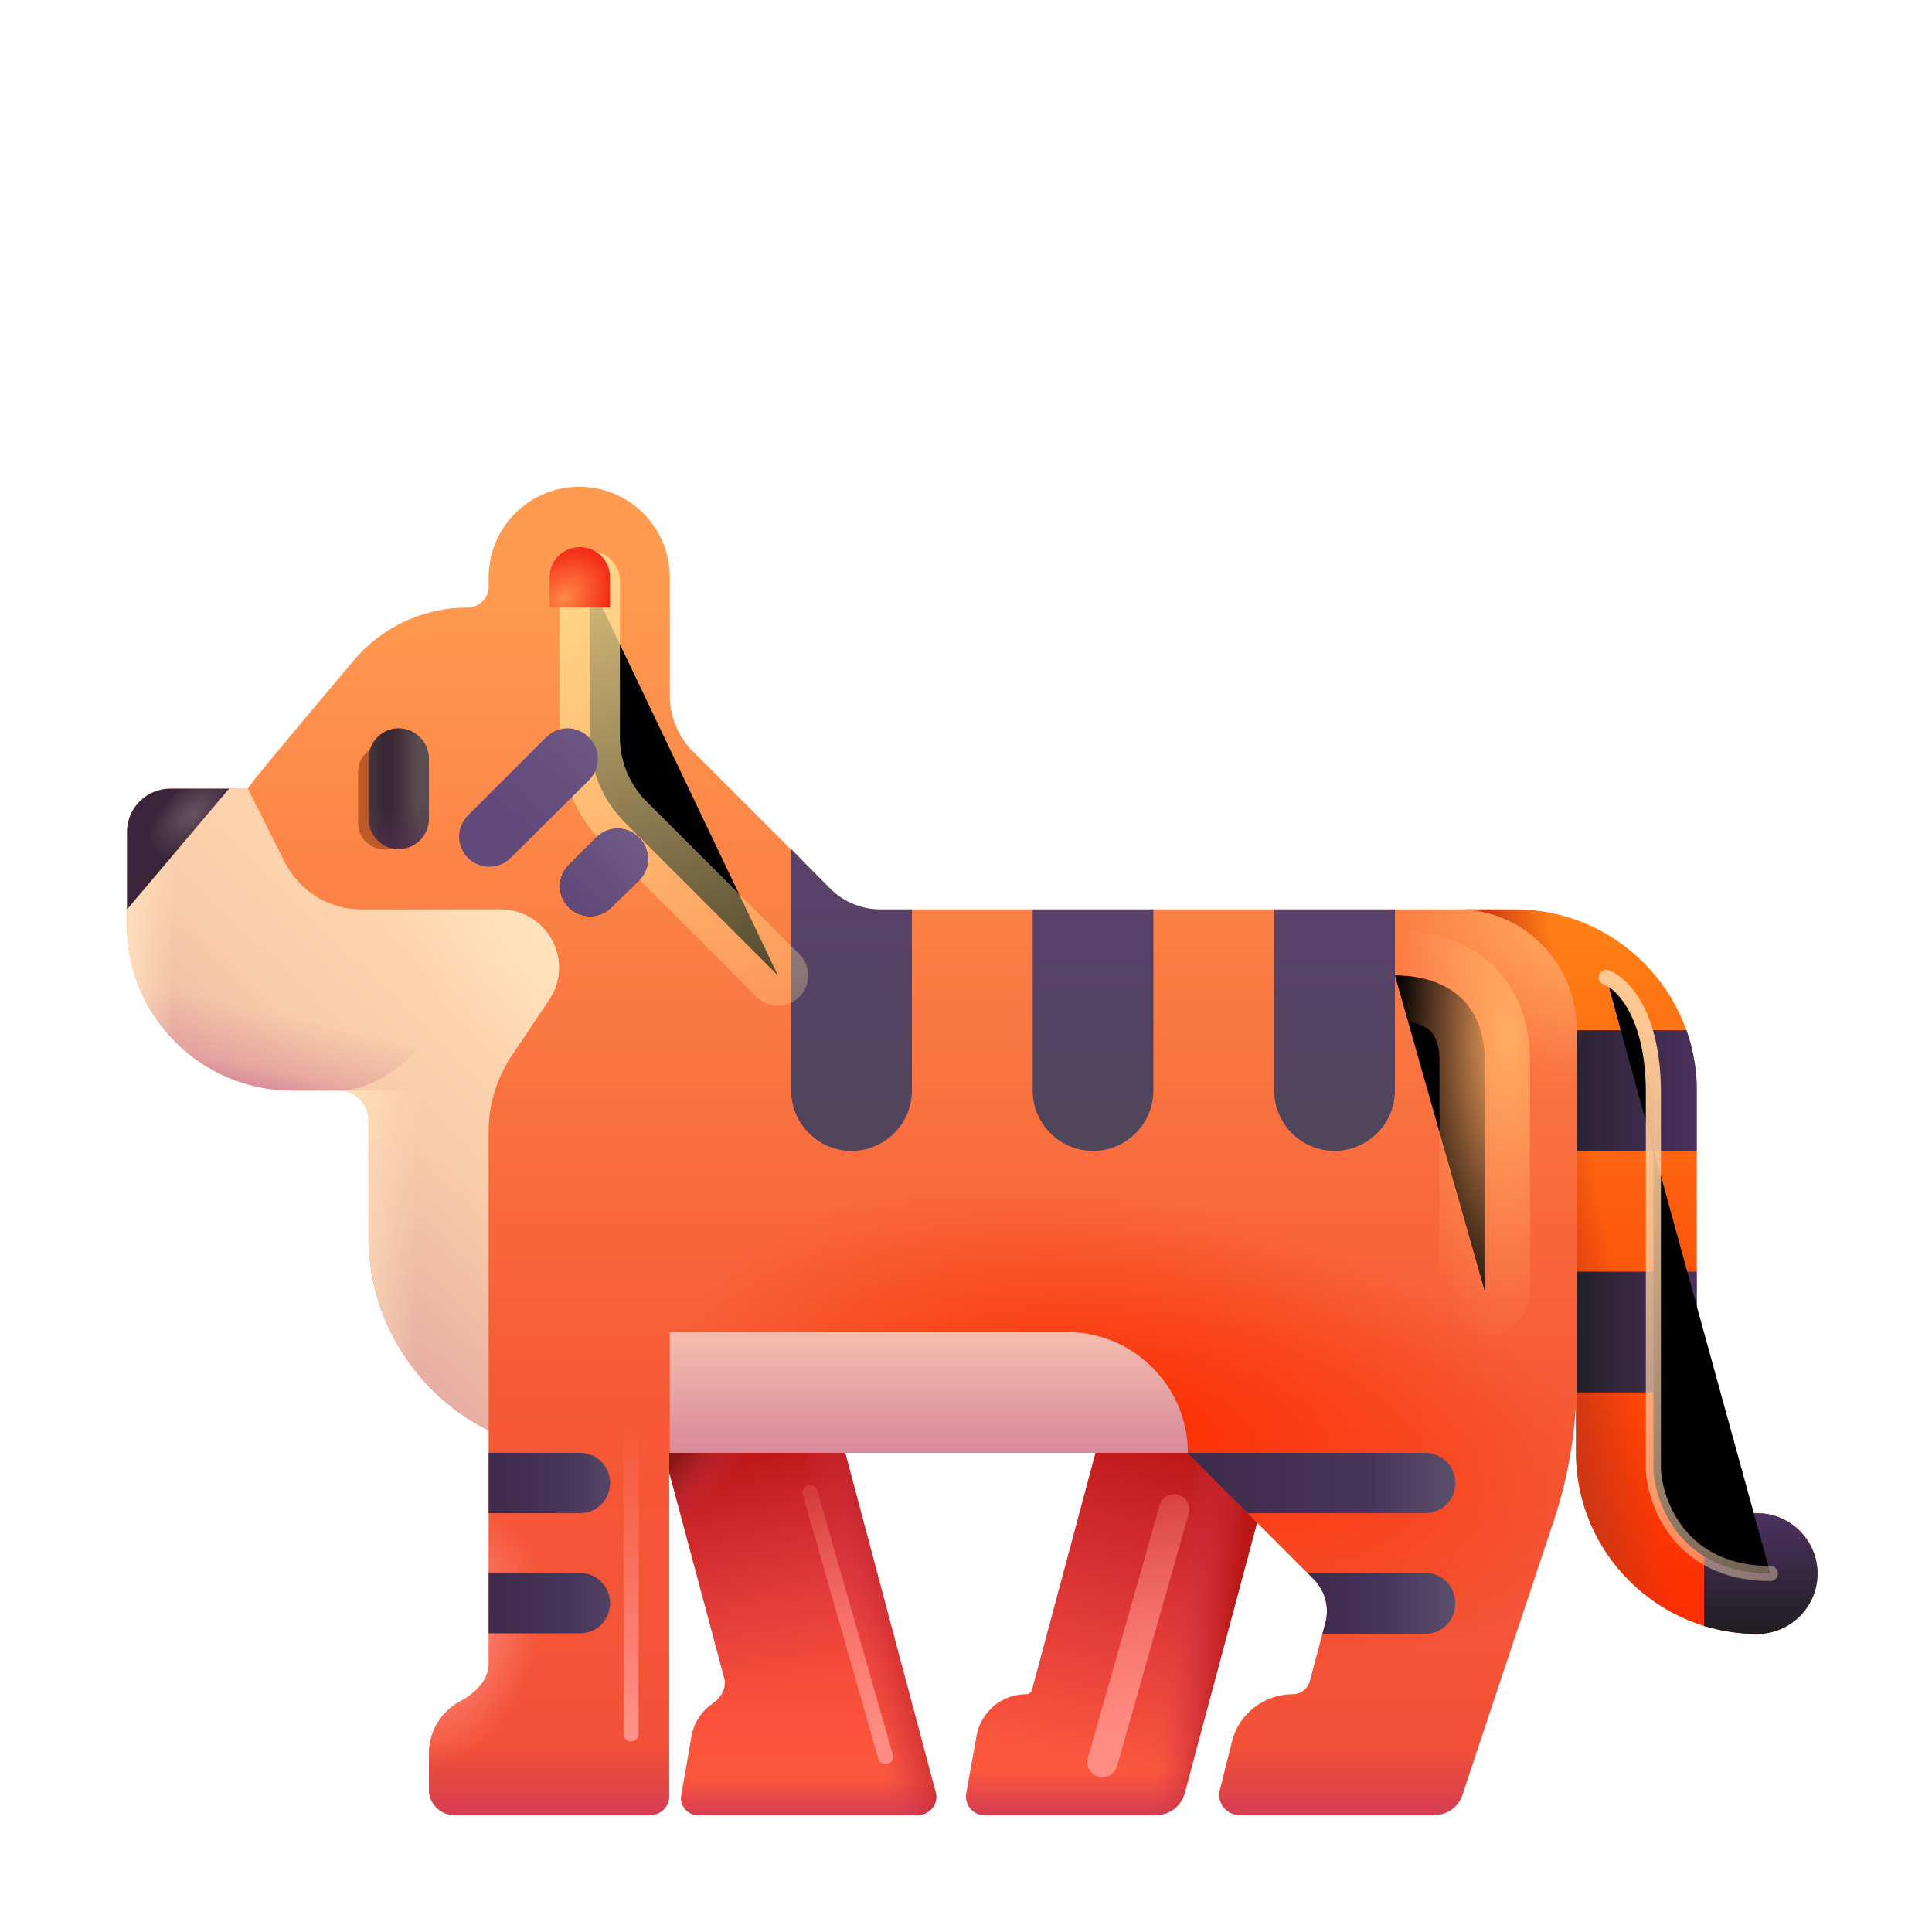 <svg width="100%" height="100%" viewBox="0 0 32 32" xmlns="http://www.w3.org/2000/svg"><path fill="url(#a)" d="M29.104 27.063c-1.65 0-3-1.35-3-3v-6c0-.55-.45-1-1-1h-.82c-.55 0-1-.45-1-1s.45-1 1-1h.82c1.65 0 3 1.35 3 3v6c0 .55.45 1 1 1s1 .45 1 1-.45 1-1 1"/><path fill="url(#b)" d="M29.104 27.063c-1.65 0-3-1.35-3-3v-6c0-.55-.45-1-1-1h-.82c-.55 0-1-.45-1-1s.45-1 1-1h.82c1.65 0 3 1.35 3 3v6c0 .55.45 1 1 1s1 .45 1 1-.45 1-1 1"/><path fill="url(#c)" d="M29.104 25.063c-.38 0-.7-.21-.88-.52v2.39c.28.08.58.13.88.13.55 0 1-.45 1-1s-.45-1-1-1"/><path fill="url(#d)" d="M28.104 21.063h-2v2h2z"/><path fill="url(#e)" d="M28.104 19.063v-1a3 3 0 0 0-.17-1h-2.83c.55 0 1 .45 1 1v1z"/><path fill="url(#f)" d="m18.544 22.583-1.45 5.402a.104.104 0 0 1-.1.078c-.4 0-.75.29-.82.69l-.17.95c-.03.19.11.36.3.36h2.84c.23 0 .42-.15.48-.37l1.9-7.11z"/><path fill="url(#g)" d="m18.544 22.583-1.45 5.402a.104.104 0 0 1-.1.078c-.4 0-.75.29-.82.69l-.17.95c-.03.19.11.36.3.36h2.84c.23 0 .42-.15.48-.37l1.9-7.11z"/><path fill="url(#h)" d="m18.544 22.583-1.45 5.402a.104.104 0 0 1-.1.078c-.4 0-.75.29-.82.69l-.17.95c-.03.19.11.36.3.36h2.84c.23 0 .42-.15.48-.37l1.9-7.11z"/><path fill="url(#i)" d="m18.544 22.583-1.45 5.402a.104.104 0 0 1-.1.078c-.4 0-.75.29-.82.69l-.17.95c-.03.19.11.36.3.36h2.84c.23 0 .42-.15.48-.37l1.9-7.11z"/><path fill="url(#j)" d="m15.494 29.673-1.89-7.09h-3l1.392 5.217c.043.161-.059.323-.196.418a.83.83 0 0 0-.346.535l-.17.98c-.03.17.1.33.28.33h3.63c.21 0 .36-.19.3-.39"/><path fill="url(#k)" d="m15.494 29.673-1.89-7.09h-3l1.392 5.217c.043.161-.059.323-.196.418a.83.83 0 0 0-.346.535l-.17.98c-.03.17.1.33.28.33h3.63c.21 0 .36-.19.3-.39"/><path fill="url(#l)" d="m15.494 29.673-1.89-7.09h-3l1.392 5.217c.043.161-.059.323-.196.418a.83.83 0 0 0-.346.535l-.17.98c-.03.17.1.33.28.33h3.63c.21 0 .36-.19.3-.39"/><path fill="url(#m)" d="m15.494 29.673-1.89-7.09h-3l1.392 5.217c.043.161-.059.323-.196.418a.83.83 0 0 0-.346.535l-.17.98c-.03.17.1.33.28.33h3.63c.21 0 .36-.19.3-.39"/><path fill="url(#n)" d="m15.494 29.673-1.89-7.09h-3l1.392 5.217c.043.161-.059.323-.196.418a.83.83 0 0 0-.346.535l-.17.98c-.03.17.1.33.28.33h3.63c.21 0 .36-.19.3-.39"/><path fill="url(#o)" d="M25.694 15.823c-.37-.48-.94-.76-1.55-.76h-9.57c-.3 0-.59-.12-.81-.33l-2.29-2.29c-.24-.24-.38-.58-.38-.92v-1.96c0-.83-.67-1.5-1.5-1.5s-1.5.67-1.5 1.5v.15a.35.35 0 0 1-.35.35c-.73 0-1.41.32-1.88.87-.73.87-1.76 2.09-1.76 2.13h-1.28c-.4 0-.72.32-.72.72v1.54c0 1.51 1.23 2.74 2.74 2.74h1.26v2.42c0 1.4.81 2.62 1.99 3.21v3.87c0 .276-.237.489-.48.621a.98.98 0 0 0-.51.858v.6c0 .23.19.42.42.42h3.25c.17 0 .31-.14.31-.31v-5.69h8.58l2.094 2.094a.75.75 0 0 1 .194.725l-.26.969a.29.29 0 0 1-.278.212c-.48 0-.9.33-1.01.79l-.2.8c-.05.21.11.41.33.41h3.22c.22 0 .41-.14.47-.34l1.5-4.5c.26-.77.39-1.57.39-2.38v-5.82a2 2 0 0 0-.42-1.2"/><path fill="url(#p)" d="M25.694 15.823c-.37-.48-.94-.76-1.55-.76h-9.57c-.3 0-.59-.12-.81-.33l-2.29-2.29c-.24-.24-.38-.58-.38-.92v-1.96c0-.83-.67-1.5-1.5-1.5s-1.5.67-1.5 1.5v.15a.35.35 0 0 1-.35.35c-.73 0-1.41.32-1.88.87-.73.87-1.76 2.09-1.76 2.13h-1.28c-.4 0-.72.32-.72.72v1.54c0 1.51 1.23 2.74 2.74 2.74h1.26v2.42c0 1.4.81 2.62 1.99 3.21v3.87c0 .276-.237.489-.48.621a.98.98 0 0 0-.51.858v.6c0 .23.19.42.42.42h3.25c.17 0 .31-.14.31-.31v-5.69h8.58l2.094 2.094a.75.75 0 0 1 .194.725l-.26.969a.29.29 0 0 1-.278.212c-.48 0-.9.33-1.01.79l-.2.8c-.05.21.11.41.33.41h3.22c.22 0 .41-.14.47-.34l1.5-4.5c.26-.77.39-1.57.39-2.38v-5.82a2 2 0 0 0-.42-1.2"/><path fill="url(#q)" d="M25.694 15.823c-.37-.48-.94-.76-1.55-.76h-9.57c-.3 0-.59-.12-.81-.33l-2.29-2.29c-.24-.24-.38-.58-.38-.92v-1.96c0-.83-.67-1.5-1.5-1.5s-1.5.67-1.5 1.5v.15a.35.35 0 0 1-.35.35c-.73 0-1.41.32-1.88.87-.73.87-1.76 2.09-1.76 2.13h-1.28c-.4 0-.72.32-.72.72v1.54c0 1.51 1.23 2.74 2.74 2.74h1.26v2.42c0 1.4.81 2.62 1.99 3.21v3.87c0 .276-.237.489-.48.621a.98.98 0 0 0-.51.858v.6c0 .23.19.42.42.42h3.25c.17 0 .31-.14.31-.31v-5.69h8.58l2.094 2.094a.75.75 0 0 1 .194.725l-.26.969a.29.29 0 0 1-.278.212c-.48 0-.9.33-1.01.79l-.2.8c-.05.21.11.41.33.41h3.22c.22 0 .41-.14.47-.34l1.5-4.5c.26-.77.39-1.57.39-2.38v-5.82a2 2 0 0 0-.42-1.2"/><path fill="url(#r)" d="M25.694 15.823c-.37-.48-.94-.76-1.55-.76h-9.57c-.3 0-.59-.12-.81-.33l-2.29-2.29c-.24-.24-.38-.58-.38-.92v-1.96c0-.83-.67-1.5-1.5-1.5s-1.5.67-1.5 1.5v.15a.35.35 0 0 1-.35.35c-.73 0-1.41.32-1.88.87-.73.87-1.76 2.09-1.76 2.13h-1.28c-.4 0-.72.32-.72.72v1.54c0 1.51 1.23 2.74 2.74 2.74h1.26v2.42c0 1.4.81 2.62 1.99 3.21v3.87c0 .276-.237.489-.48.621a.98.98 0 0 0-.51.858v.6c0 .23.19.42.42.42h3.25c.17 0 .31-.14.31-.31v-5.69h8.58l2.094 2.094a.75.75 0 0 1 .194.725l-.26.969a.29.29 0 0 1-.278.212c-.48 0-.9.33-1.01.79l-.2.8c-.05.21.11.41.33.41h3.22c.22 0 .41-.14.47-.34l1.5-4.5c.26-.77.39-1.57.39-2.38v-5.82a2 2 0 0 0-.42-1.2"/><path fill="url(#s)" d="M25.694 15.823c-.37-.48-.94-.76-1.55-.76h-9.57c-.3 0-.59-.12-.81-.33l-2.29-2.29c-.24-.24-.38-.58-.38-.92v-1.96c0-.83-.67-1.5-1.5-1.5s-1.5.67-1.5 1.5v.15a.35.35 0 0 1-.35.35c-.73 0-1.41.32-1.88.87-.73.87-1.76 2.09-1.76 2.13h-1.28c-.4 0-.72.32-.72.72v1.54c0 1.51 1.23 2.74 2.74 2.74h1.26v2.42c0 1.4.81 2.62 1.99 3.21v3.87c0 .276-.237.489-.48.621a.98.98 0 0 0-.51.858v.6c0 .23.19.42.42.42h3.25c.17 0 .31-.14.31-.31v-5.69h8.58l2.094 2.094a.75.75 0 0 1 .194.725l-.26.969a.29.29 0 0 1-.278.212c-.48 0-.9.33-1.01.79l-.2.8c-.05.21.11.41.33.41h3.22c.22 0 .41-.14.47-.34l1.5-4.5c.26-.77.39-1.57.39-2.38v-5.82a2 2 0 0 0-.42-1.2"/><path fill="url(#t)" d="M21.903 27.062h1.701c.28 0 .5-.22.5-.5v-.01c0-.28-.22-.5-.5-.5h-1.95l.104.104a.75.75 0 0 1 .194.725z"/><path fill="url(#u)" d="M14.574 15.063c-.3 0-.59-.12-.81-.33l-.66-.67v4c0 .55.45 1 1 1s1-.45 1-1v-3z"/><path fill="url(#v)" d="M17.104 15.063v3c0 .55.45 1 1 1s1-.45 1-1v-3z"/><path fill="url(#w)" d="M21.104 15.063v3c0 .55.45 1 1 1s1-.45 1-1v-3z"/><path fill="url(#x)" d="m8.464 17.503.63-.94c.43-.64-.03-1.5-.81-1.5h-2.3c-.54 0-1.03-.31-1.27-.79l-.61-1.21h-1.28c-.4 0-.72.32-.72.72v1.54c0 1.51 1.23 2.74 2.74 2.74h.76a.5.5 0 0 1 .5.5v1.92c0 1.4.81 2.62 1.99 3.21v-4.96c0-.44.13-.86.37-1.23"/><path fill="url(#y)" d="m8.464 17.503.63-.94c.43-.64-.03-1.5-.81-1.5h-2.3c-.54 0-1.03-.31-1.27-.79l-.61-1.21h-1.28c-.4 0-.72.32-.72.72v1.54c0 1.51 1.23 2.74 2.74 2.74h.76a.5.5 0 0 1 .5.5v1.92c0 1.4.81 2.62 1.99 3.21v-4.96c0-.44.13-.86.37-1.23"/><path fill="url(#z)" d="M8.198 18.063H5.604a.5.5 0 0 1 .5.5v1.92c0 1.4.81 2.62 1.99 3.21v-4.96q.001-.347.104-.67"/><path fill="url(#A)" d="M5.604 18.063h-.76c-1.51 0-2.74-1.23-2.74-2.74v-1.54c0-.4.32-.72.72-.72h1.28l.61 1.21c.24.48.73.79 1.27.79h2.3a1 1 0 0 1 .412.088c-.952 1.145-1.891 2.912-3.092 2.912"/><path fill="url(#B)" d="M5.604 18.063h-.76c-1.51 0-2.74-1.23-2.74-2.74v-1.54c0-.4.32-.72.72-.72h1.28l.61 1.21c.24.48.73.79 1.27.79h2.3a1 1 0 0 1 .412.088c-.952 1.145-1.891 2.912-3.092 2.912"/><path fill="url(#C)" d="M2.824 13.063c-.4 0-.72.32-.72.72v1.28l1.69-2z"/><path fill="url(#D)" d="M17.674 22.063h-6.58v2h8.58c0-1.1-.9-2-2-2"/><path fill="url(#E)" d="M23.604 24.063h-3.94l1 1h2.94c.28 0 .5-.22.5-.5s-.22-.5-.5-.5"/><path fill="url(#F)" d="M10.104 26.553c0-.28-.22-.5-.5-.5h-1.51v1h1.51c.28 0 .5-.22.5-.5"/><path fill="url(#G)" d="M10.104 24.563c0-.28-.22-.5-.5-.5h-1.51v1h1.51c.28 0 .5-.22.5-.5"/><g filter="url(#H)"><path fill="#BC5A28" d="M6.362 14.068a.433.433 0 0 1-.43-.43v-.859c0-.235.195-.43.43-.43s.43.195.43.43v.86a.43.43 0 0 1-.43.43"/></g><path fill="url(#I)" d="M6.604 14.063a.504.504 0 0 1-.5-.5v-1c0-.274.227-.5.5-.5s.5.226.5.5v1a.5.5 0 0 1-.5.5"/><path fill="url(#J)" d="M6.604 14.063a.504.504 0 0 1-.5-.5v-1c0-.274.227-.5.5-.5s.5.226.5.5v1a.5.5 0 0 1-.5.5"/><path fill="url(#K)" d="M6.604 14.063a.504.504 0 0 1-.5-.5v-1c0-.274.227-.5.5-.5s.5.226.5.5v1a.5.5 0 0 1-.5.5"/><g filter="url(#L)"><path stroke="url(#M)" stroke-linecap="round" stroke-width="1.5" d="M24.592 21.387v-3.812c0-1.072-.75-1.419-1.488-1.419"/></g><g filter="url(#N)"><path stroke="url(#O)" stroke-linecap="round" d="M9.768 9.625v2.587a2 2 0 0 0 .586 1.415l2.531 2.53"/></g><path fill="url(#P)" d="M10.104 10.063v-.5c0-.28-.22-.5-.5-.5s-.5.22-.5.5v.5z"/><g filter="url(#Q)"><path stroke="url(#R)" stroke-linecap="round" stroke-width=".25" d="m13.417 24.719 1.25 4.375"/></g><g filter="url(#S)"><path stroke="url(#T)" stroke-linecap="round" stroke-width=".5" d="m19.448 25-1.188 4.188"/></g><g filter="url(#U)"><path stroke="url(#V)" stroke-linecap="round" stroke-width=".25" d="M10.453 23.125v5.594"/></g><g filter="url(#W)"><path stroke="url(#X)" stroke-linecap="round" stroke-width=".25" d="M26.604 16.188c.26.093.781.606.781 1.906v6.25c.032.573.463 1.718 1.938 1.718"/></g><path fill="url(#Y)" d="M9.424 15.033c-.2-.2-.2-.51 0-.71l.45-.45c.2-.2.51-.2.71 0s.2.51 0 .71l-.46.45c-.19.19-.51.19-.7 0"/><path fill="url(#Z)" d="M9.424 15.033c-.2-.2-.2-.51 0-.71l.45-.45c.2-.2.51-.2.71 0s.2.51 0 .71l-.46.45c-.19.19-.51.19-.7 0"/><path fill="url(#aa)" d="M7.754 14.213c-.2-.2-.2-.51 0-.71l1.29-1.29c.2-.2.51-.2.71 0s.2.51 0 .71l-1.3 1.29c-.19.19-.51.19-.7 0"/><defs><linearGradient id="a" x1="28.229" x2="28.229" y1="26.375" y2="14.25" gradientUnits="userSpaceOnUse"><stop stop-color="#FC2F01"/><stop offset="1" stop-color="#FF8718"/></linearGradient><linearGradient id="b" x1="24.979" x2="26.694" y1="19.438" y2="19.125" gradientUnits="userSpaceOnUse"><stop offset=".203" stop-color="#D03614"/><stop offset=".822" stop-color="#D03614" stop-opacity="0"/></linearGradient><linearGradient id="c" x1="29.167" x2="29.167" y1="24.863" y2="27.189" gradientUnits="userSpaceOnUse"><stop stop-color="#513468"/><stop offset="1" stop-color="#1C1C1C"/></linearGradient><linearGradient id="d" x1="28.385" x2="25.682" y1="21.314" y2="21.314" gradientUnits="userSpaceOnUse"><stop offset=".006" stop-color="#513468"/><stop offset="1" stop-color="#1C1C1C"/></linearGradient><linearGradient id="e" x1="28.542" x2="25.104" y1="17.314" y2="17.314" gradientUnits="userSpaceOnUse"><stop offset=".006" stop-color="#513468"/><stop offset="1" stop-color="#1C1C1C"/></linearGradient><linearGradient id="f" x1="19.854" x2="18.763" y1="23.5" y2="31.125" gradientUnits="userSpaceOnUse"><stop stop-color="#E42B2E"/><stop offset=".754" stop-color="#FC563C"/></linearGradient><linearGradient id="g" x1="18.762" x2="18.762" y1="30.137" y2="29.344" gradientUnits="userSpaceOnUse"><stop stop-color="#D03A56"/><stop offset="1" stop-color="#D03A56" stop-opacity="0"/></linearGradient><linearGradient id="h" x1="20.292" x2="18.762" y1="24.125" y2="29.344" gradientUnits="userSpaceOnUse"><stop stop-color="#BB1715"/><stop offset="1" stop-color="#D03A56" stop-opacity="0"/><stop offset="1" stop-color="#BB1715" stop-opacity="0"/></linearGradient><linearGradient id="i" x1="20.323" x2="18.948" y1="27.969" y2="27.813" gradientUnits="userSpaceOnUse"><stop stop-color="#BB1715"/><stop offset=".72" stop-color="#D03A56" stop-opacity="0"/><stop offset="1" stop-color="#BB1715" stop-opacity="0"/></linearGradient><linearGradient id="j" x1="13.056" x2="13.057" y1="23.063" y2="31.125" gradientUnits="userSpaceOnUse"><stop stop-color="#E42B2E"/><stop offset=".754" stop-color="#FC563C"/></linearGradient><linearGradient id="k" x1="13.056" x2="13.056" y1="30.137" y2="29.484" gradientUnits="userSpaceOnUse"><stop stop-color="#D03A56"/><stop offset="1" stop-color="#D03A56" stop-opacity="0"/></linearGradient><linearGradient id="l" x1="11.698" x2="12.639" y1="24.219" y2="28.029" gradientUnits="userSpaceOnUse"><stop stop-color="#BB1715"/><stop offset="1" stop-color="#D03A56" stop-opacity="0"/><stop offset="1" stop-color="#BB1715" stop-opacity="0"/></linearGradient><linearGradient id="m" x1="15.292" x2="14.085" y1="27" y2="27.297" gradientUnits="userSpaceOnUse"><stop stop-color="#BB1715"/><stop offset="1" stop-color="#D03A56" stop-opacity="0"/><stop offset="1" stop-color="#BB1715" stop-opacity="0"/></linearGradient><linearGradient id="n" x1="11.276" x2="11.911" y1="24.078" y2="24.65" gradientUnits="userSpaceOnUse"><stop stop-color="#8D1514"/><stop offset="1" stop-color="#D03A56" stop-opacity="0"/><stop offset="1" stop-color="#BB1715" stop-opacity="0"/></linearGradient><linearGradient id="o" x1="12.354" x2="12.354" y1="9.625" y2="30.063" gradientUnits="userSpaceOnUse"><stop stop-color="#FF9B50"/><stop offset=".667" stop-color="#F65936"/><stop offset="1" stop-color="#F25038"/></linearGradient><linearGradient id="q" x1="14.109" x2="14.109" y1="30.281" y2="28.875" gradientUnits="userSpaceOnUse"><stop stop-color="#D03A56"/><stop offset="1" stop-color="#D03A56" stop-opacity="0"/></linearGradient><linearGradient id="t" x1="21.932" x2="24.104" y1="26.557" y2="26.557" gradientUnits="userSpaceOnUse"><stop stop-color="#3E2B4D"/><stop offset=".469" stop-color="#48355B"/><stop offset="1" stop-color="#5B4E6B"/></linearGradient><linearGradient id="u" x1="14.104" x2="14.104" y1="14.696" y2="20.563" gradientUnits="userSpaceOnUse"><stop offset=".006" stop-color="#57426A"/><stop offset="1" stop-color="#4E4757"/></linearGradient><linearGradient id="v" x1="18.104" x2="18.104" y1="15.569" y2="19.844" gradientUnits="userSpaceOnUse"><stop offset=".006" stop-color="#57426A"/><stop offset="1" stop-color="#4E4757"/></linearGradient><linearGradient id="w" x1="22.104" x2="22.104" y1="15.569" y2="19.938" gradientUnits="userSpaceOnUse"><stop offset=".006" stop-color="#57426A"/><stop offset="1" stop-color="#4E4757"/></linearGradient><linearGradient id="x" x1="6.917" x2="2.667" y1="14.563" y2="19" gradientUnits="userSpaceOnUse"><stop stop-color="#FFD7B0"/><stop offset=".491" stop-color="#F9CCA9"/><stop offset="1" stop-color="#E6ABA2"/></linearGradient><linearGradient id="z" x1="5.549" x2="7.167" y1="21.433" y2="21.433" gradientUnits="userSpaceOnUse"><stop stop-color="#FFE5BF"/><stop offset=".857" stop-color="#FFE5BF" stop-opacity="0"/></linearGradient><linearGradient id="A" x1="5.151" x2="4.838" y1="16.891" y2="18.334" gradientUnits="userSpaceOnUse"><stop stop-color="#D37F97" stop-opacity="0"/><stop offset=".643" stop-color="#D37F97" stop-opacity=".4"/><stop offset="1" stop-color="#D37F97"/></linearGradient><linearGradient id="B" x1="1.963" x2="3.042" y1="16.219" y2="16.219" gradientUnits="userSpaceOnUse"><stop stop-color="#FFE5BF"/><stop offset=".857" stop-color="#FFE5BF" stop-opacity="0"/></linearGradient><linearGradient id="D" x1="15.384" x2="15.384" y1="22.063" y2="24.469" gradientUnits="userSpaceOnUse"><stop stop-color="#F5BDAE"/><stop offset="1" stop-color="#D37F97"/></linearGradient><linearGradient id="E" x1="20.168" x2="24.104" y1="24.562" y2="24.562" gradientUnits="userSpaceOnUse"><stop stop-color="#3E2B4D"/><stop offset=".651" stop-color="#48355B"/><stop offset="1" stop-color="#5B4E6B"/></linearGradient><linearGradient id="F" x1="8.322" x2="10.729" y1="26.552" y2="26.552" gradientUnits="userSpaceOnUse"><stop stop-color="#3E2B4D"/><stop offset=".469" stop-color="#48355B"/><stop offset="1" stop-color="#5B4E6B"/></linearGradient><linearGradient id="G" x1="8.322" x2="10.526" y1="24.562" y2="24.562" gradientUnits="userSpaceOnUse"><stop stop-color="#3E2B4D"/><stop offset=".469" stop-color="#48355B"/><stop offset="1" stop-color="#5B4E6B"/></linearGradient><linearGradient id="I" x1="7.046" x2="6.496" y1="13.063" y2="13.063" gradientUnits="userSpaceOnUse"><stop offset=".225" stop-color="#594C4F"/><stop offset="1" stop-color="#392833"/></linearGradient><linearGradient id="J" x1="7.26" x2="7.26" y1="14.412" y2="13.352" gradientUnits="userSpaceOnUse"><stop stop-color="#552D52"/><stop offset="1" stop-color="#552D52" stop-opacity="0"/></linearGradient><linearGradient id="K" x1="5.713" x2="6.495" y1="13.609" y2="13.609" gradientUnits="userSpaceOnUse"><stop stop-color="#594C4F"/><stop offset=".84" stop-color="#594C4F" stop-opacity="0"/></linearGradient><linearGradient id="O" x1="13.893" x2="17.854" y1="5.938" y2="19.5" gradientUnits="userSpaceOnUse"><stop stop-color="#FFE092"/><stop offset="1" stop-color="#FFE092" stop-opacity="0"/></linearGradient><linearGradient id="R" x1="14.823" x2="13.417" y1="28.609" y2="23.563" gradientUnits="userSpaceOnUse"><stop stop-color="#FF8C82"/><stop offset="1" stop-color="#FF8C82" stop-opacity="0"/></linearGradient><linearGradient id="T" x1="18.918" x2="17.512" y1="28.609" y2="23.563" gradientUnits="userSpaceOnUse"><stop stop-color="#FF8C82"/><stop offset="1" stop-color="#FF8C82" stop-opacity="0"/></linearGradient><linearGradient id="V" x1="10.453" x2="10.453" y1="28.656" y2="23.563" gradientUnits="userSpaceOnUse"><stop stop-color="#FF9288"/><stop offset="1" stop-color="#FF8C82" stop-opacity="0"/></linearGradient><linearGradient id="X" x1="25.104" x2="34.974" y1="19.125" y2="28.623" gradientUnits="userSpaceOnUse"><stop stop-color="#FFC893"/><stop offset="1" stop-color="#FFEDDB" stop-opacity="0"/></linearGradient><linearGradient id="Y" x1="10.45" x2="9.385" y1="14.015" y2="15.08" gradientUnits="userSpaceOnUse"><stop offset=".006" stop-color="#513468"/><stop offset="1" stop-color="#1C1C1C"/></linearGradient><linearGradient id="Z" x1="10.921" x2="9.614" y1="13.723" y2="14.972" gradientUnits="userSpaceOnUse"><stop offset=".006" stop-color="#735E88"/><stop offset="1" stop-color="#614979"/></linearGradient><linearGradient id="aa" x1="10.792" x2="8.754" y1="11.438" y2="13.813" gradientUnits="userSpaceOnUse"><stop offset=".006" stop-color="#735E88"/><stop offset="1" stop-color="#614979"/></linearGradient><radialGradient id="p" cx="0" cy="0" r="1" gradientTransform="rotate(101.889 -.07 19.481)scale(3.641 7.698)" gradientUnits="userSpaceOnUse"><stop stop-color="#FC2F01"/><stop offset="1" stop-color="#FC2F01" stop-opacity="0"/></radialGradient><radialGradient id="r" cx="0" cy="0" r="1" gradientTransform="rotate(22.353 -65.077 32.236)scale(1.808 2.686)" gradientUnits="userSpaceOnUse"><stop stop-color="#FF9288"/><stop offset=".831" stop-color="#FF9288" stop-opacity="0"/></radialGradient><radialGradient id="s" cx="0" cy="0" r="1" gradientTransform="rotate(127.178 9.309 14.032)scale(4.981 5.771)" gradientUnits="userSpaceOnUse"><stop stop-color="#FFAC62"/><stop offset=".533" stop-color="#FFAC62" stop-opacity="0"/></radialGradient><radialGradient id="y" cx="0" cy="0" r="1" gradientTransform="rotate(142.336 2.013 9.25)scale(2.762 4.239)" gradientUnits="userSpaceOnUse"><stop stop-color="#FFE5BF"/><stop offset=".857" stop-color="#FFE5BF" stop-opacity="0"/></radialGradient><radialGradient id="C" cx="0" cy="0" r="1" gradientTransform="rotate(-133.668 4.476 6.061)scale(.475 .916)" gradientUnits="userSpaceOnUse"><stop stop-color="#67545F"/><stop offset="1" stop-color="#3B2439"/></radialGradient><radialGradient id="M" cx="0" cy="0" r="1" gradientTransform="matrix(0 5.292 -1.862 0 24.966 17.166)" gradientUnits="userSpaceOnUse"><stop stop-color="#FFAC62"/><stop offset="1" stop-color="#FF9D61" stop-opacity="0"/></radialGradient><radialGradient id="P" cx="0" cy="0" r="1" gradientTransform="matrix(.766 -.844 .64 .58 9.338 9.906)" gradientUnits="userSpaceOnUse"><stop stop-color="#FF8945"/><stop offset=".871" stop-color="#F32312"/></radialGradient><filter id="H" width="2.059" height="2.919" x="5.332" y="11.749" color-interpolation-filters="sRGB" filterUnits="userSpaceOnUse"><feFlood flood-opacity="0" result="BackgroundImageFix"/><feBlend in="SourceGraphic" in2="BackgroundImageFix" result="shape"/><feGaussianBlur result="effect1_foregroundBlur_28327_2293" stdDeviation=".3"/></filter><filter id="L" width="4.988" height="8.731" x="21.354" y="14.406" color-interpolation-filters="sRGB" filterUnits="userSpaceOnUse"><feFlood flood-opacity="0" result="BackgroundImageFix"/><feBlend in="SourceGraphic" in2="BackgroundImageFix" result="shape"/><feGaussianBlur result="effect1_foregroundBlur_28327_2293" stdDeviation=".5"/></filter><filter id="N" width="7.117" height="10.531" x="7.768" y="7.625" color-interpolation-filters="sRGB" filterUnits="userSpaceOnUse"><feFlood flood-opacity="0" result="BackgroundImageFix"/><feBlend in="SourceGraphic" in2="BackgroundImageFix" result="shape"/><feGaussianBlur result="effect1_foregroundBlur_28327_2293" stdDeviation=".75"/></filter><filter id="Q" width="2.5" height="5.625" x="12.791" y="24.094" color-interpolation-filters="sRGB" filterUnits="userSpaceOnUse"><feFlood flood-opacity="0" result="BackgroundImageFix"/><feBlend in="SourceGraphic" in2="BackgroundImageFix" result="shape"/><feGaussianBlur result="effect1_foregroundBlur_28327_2293" stdDeviation=".25"/></filter><filter id="S" width="3.688" height="6.688" x="17.01" y="23.75" color-interpolation-filters="sRGB" filterUnits="userSpaceOnUse"><feFlood flood-opacity="0" result="BackgroundImageFix"/><feBlend in="SourceGraphic" in2="BackgroundImageFix" result="shape"/><feGaussianBlur result="effect1_foregroundBlur_28327_2293" stdDeviation=".5"/></filter><filter id="U" width="1.25" height="6.844" x="9.828" y="22.5" color-interpolation-filters="sRGB" filterUnits="userSpaceOnUse"><feFlood flood-opacity="0" result="BackgroundImageFix"/><feBlend in="SourceGraphic" in2="BackgroundImageFix" result="shape"/><feGaussianBlur result="effect1_foregroundBlur_28327_2293" stdDeviation=".25"/></filter><filter id="W" width="4.169" height="11.325" x="25.879" y="15.463" color-interpolation-filters="sRGB" filterUnits="userSpaceOnUse"><feFlood flood-opacity="0" result="BackgroundImageFix"/><feBlend in="SourceGraphic" in2="BackgroundImageFix" result="shape"/><feGaussianBlur result="effect1_foregroundBlur_28327_2293" stdDeviation=".3"/></filter></defs></svg>